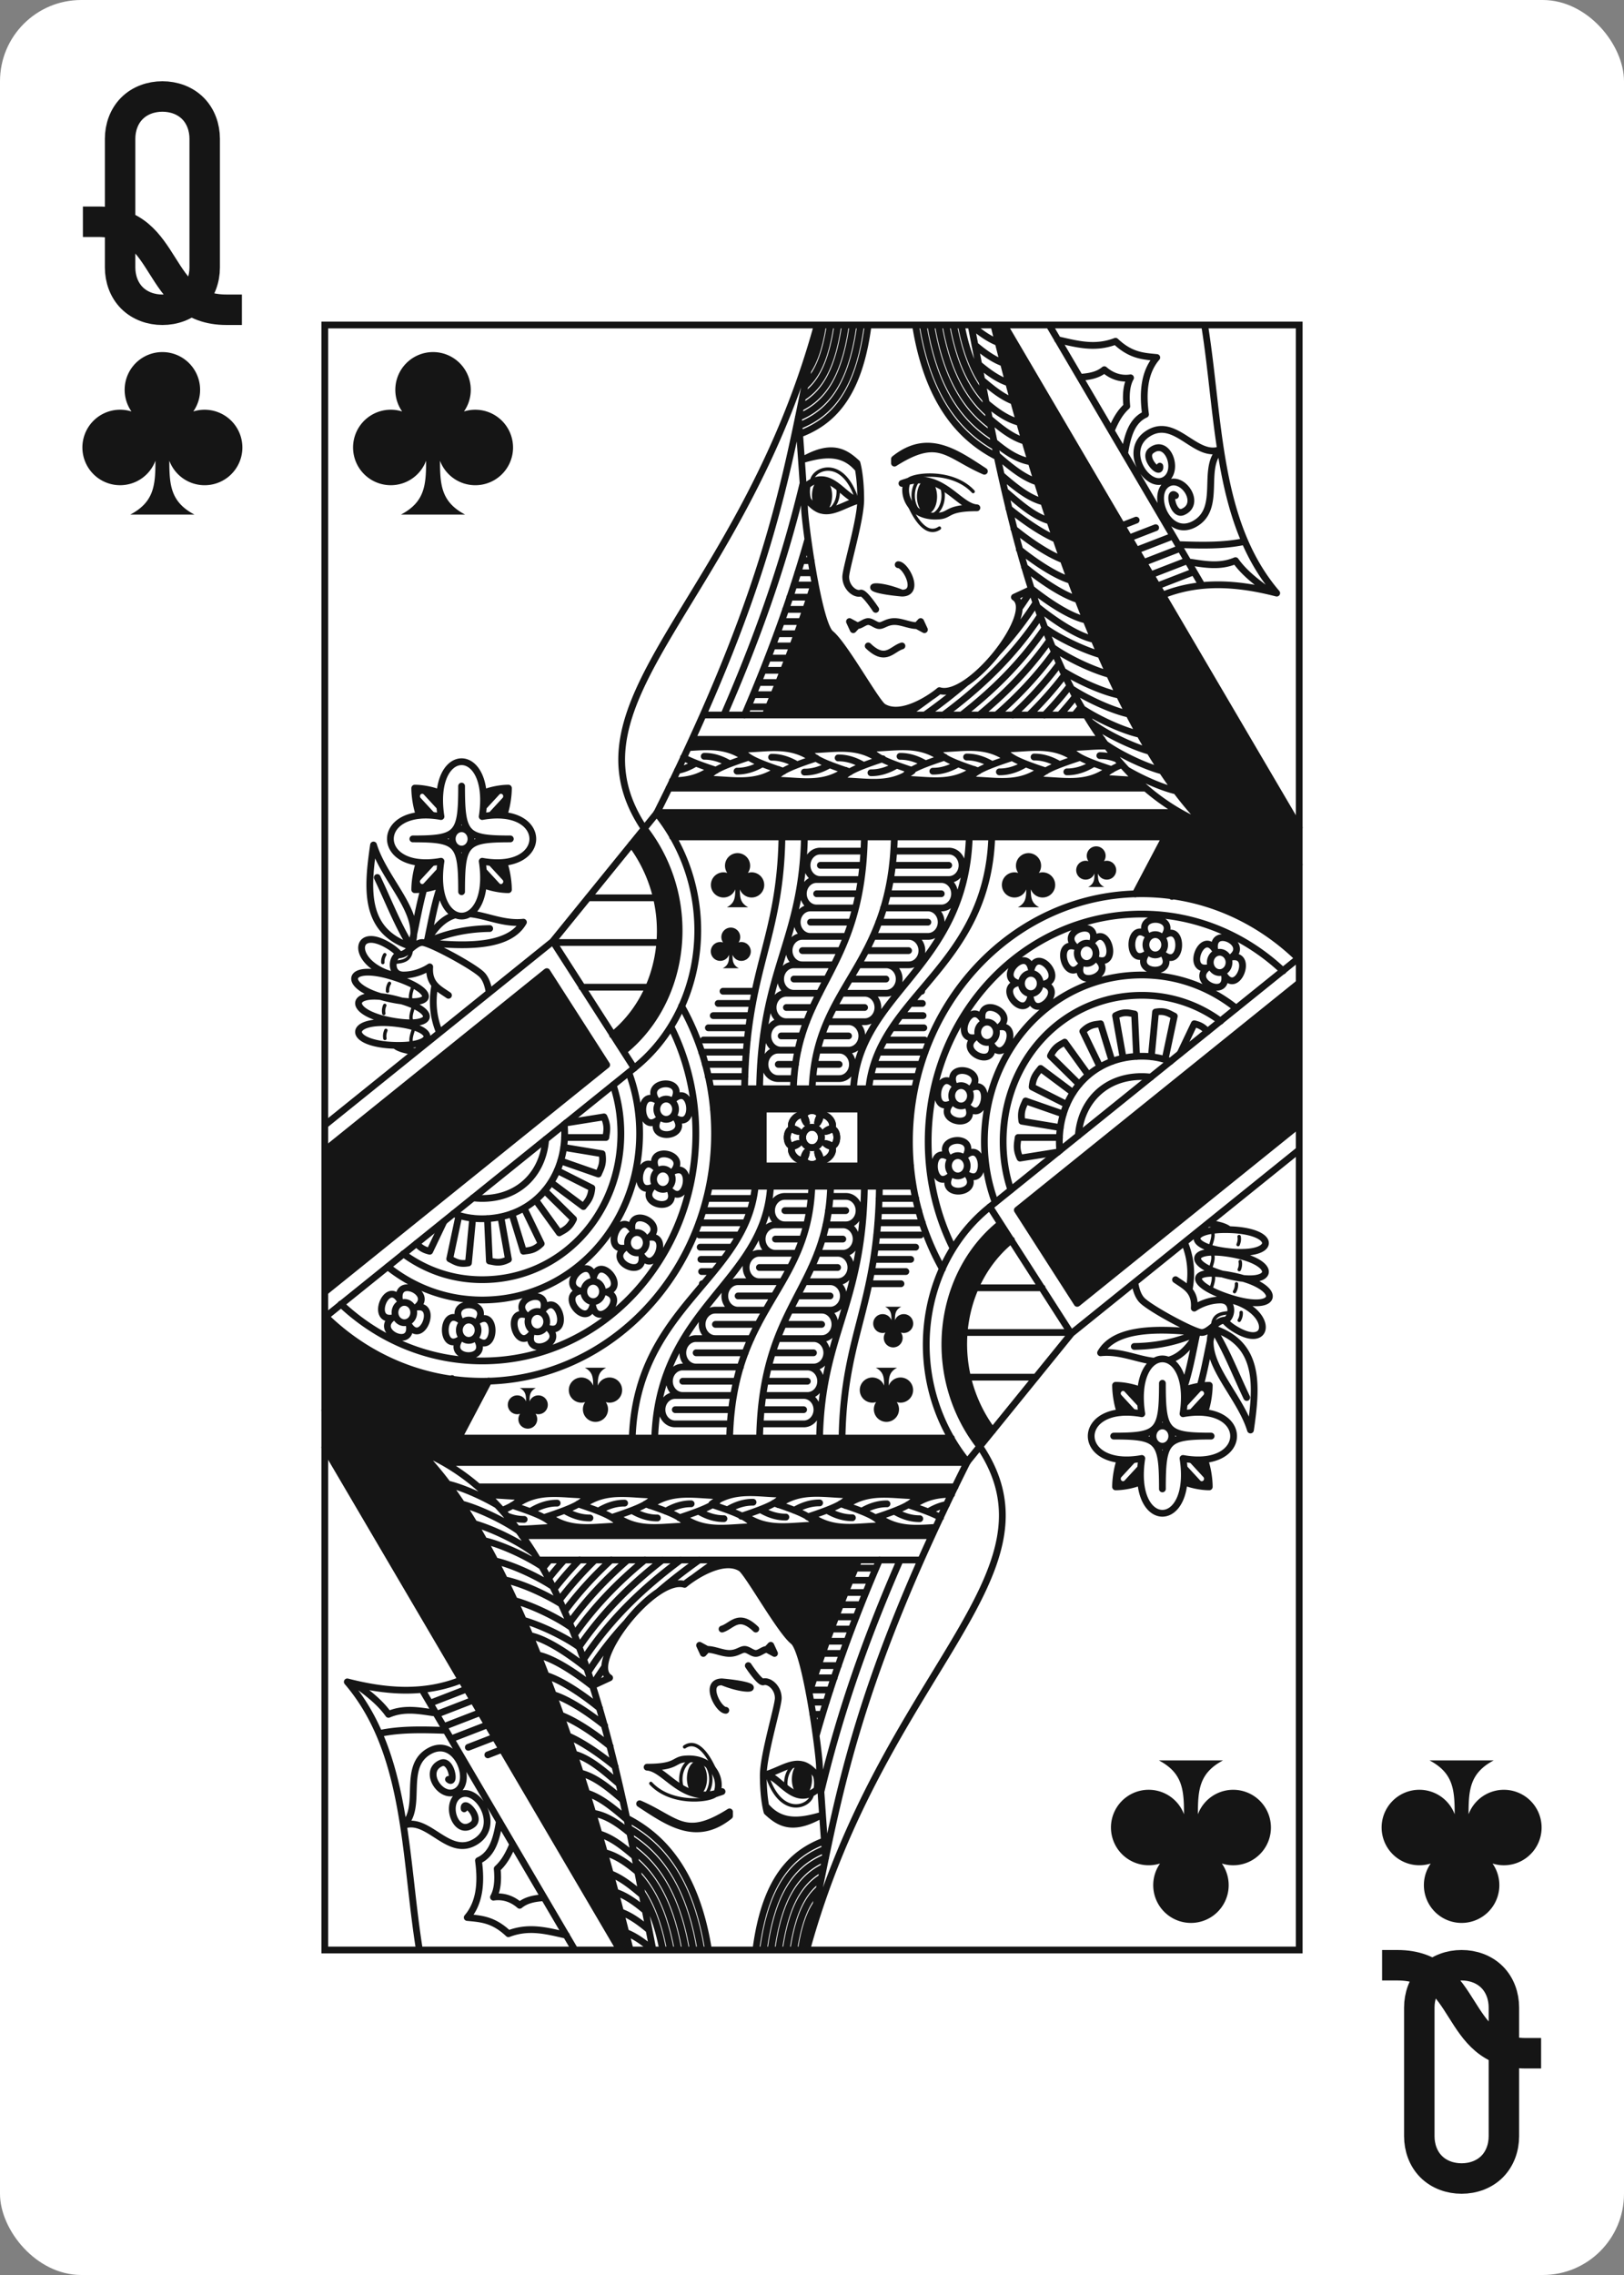 <svg xmlns="http://www.w3.org/2000/svg" xmlns:xlink="http://www.w3.org/1999/xlink" viewBox="0 0 240 336"><rect x="0" y="0" width="240" height="336" fill="#808080" stroke="none"/><use xlink:href="#a"/><use xlink:href="#b" x="48" y="48"/><use xlink:href="#c" transform="rotate(180 120 168)"/><g id="c"><use xlink:href="#d" width="36" height="36" x="6" y="12" stroke="#151515"/><use xlink:href="#e" width="24" height="24" x="12" y="52"/><use xlink:href="#f" x="48" y="48"/></g><defs><symbol id="d" fill="none" preserveAspectRatio="xMinYMid" viewBox="0 0 36 36"><path stroke-linecap="square" stroke-width="4.5" d="M8.5 20.75c10.8 0 8.2 13 19 13M11.75 18V8.5c0-1.67.569-3.319 1.75-4.5s2.83-1.75 4.5-1.75 3.319.569 4.5 1.75 1.75 2.83 1.75 4.5v19c0 1.67-.569 3.319-1.75 4.5s-2.83 1.75-4.5 1.75-3.318-.569-4.5-1.75-1.75-2.83-1.75-4.5z"/></symbol><symbol id="e" viewBox="0 0 16 16"><path fill="#151515" d="M15.88 9.392a3.717 3.717 0 0 1-7.197 1.306c-.003 2.446.154 4.073 2.474 5.302H4.838c2.322-1.229 2.479-2.855 2.475-5.302a3.716 3.716 0 1 1-2.36-4.85 3.717 3.717 0 1 1 6.09 0 3.72 3.72 0 0 1 4.836 3.544"/></symbol><symbol id="f" fill="none"><use xlink:href="#e" width="24" height="24" x="4" y="4"/><use xlink:href="#e" width="8" height="8" x="57" y="78"/><use xlink:href="#e" width="8" height="8" x="100" y="78"/><use xlink:href="#e" width="6" height="6" x="57" y="89"/><use xlink:href="#e" width="6" height="6" x="111" y="77"/><path fill="#151515" d="M73.488 22.66c.195 0 .389.066.57.194.18.127.344.314.482.55s.248.516.323.824c.074.308.113.638.113.972s-.039.664-.113.972a3 3 0 0 1-.323.824 1.75 1.75 0 0 1-.483.55 1 1 0 0 1-.57.193c-.394 0-.772-.267-1.051-.743-.28-.477-.436-1.122-.436-1.796s.157-1.32.436-1.796.657-.743 1.052-.744m15.508.146a1 1 0 0 1 .569.193c.18.127.344.315.483.55.138.236.248.516.322.824a4.2 4.2 0 0 1 0 1.944 3 3 0 0 1-.322.824 1.75 1.75 0 0 1-.483.55 1 1 0 0 1-.57.194c-.394 0-.773-.268-1.052-.744-.279-.477-.435-1.122-.435-1.796s.156-1.32.436-1.796c.278-.476.657-.743 1.052-.743M114.84 61.18q.552.78 1.133 1.53l-.43-.506a16 16 0 0 0-.677-.01q-.322.002-.643.014l-.244.01q-.189.007-.377.017-.638.035-1.277.078l-.668.04-.255.013q-.209.01-.417.017l-.257.009-.067.001q-.277.007-.553.006a2 2 0 0 0 .1.204l.017.028q.048.085.106.168v.001a2 2 0 0 0 .148.19h.001a2 2 0 0 0 .085.094q.043.045.091.09a3.3 3.3 0 0 0 .455.364q.131.09.283.18l.001.002q.151.09.327.184.172.092.37.186l.002.002c.661.317 1.527.657 2.667 1.057q.684.24 1.506.51c-.726.431-1.098.843-1.312 1.335.402-.002.804.01 1.207.028 1.208.056 2.42.176 3.626.177l-1.306-1.536a38 38 0 0 0 2.785 2.693l-70.404.04.534-1.098h.05l.307-.004h.002l.028-.001q.165-.005.329-.012h.002l.06-.004q.141-.007.282-.017c1.556-.116 3.097-.525 4.6-1.629l-.08.023q.053-.036.105-.074c.245.025.477.1.717.18-.726.43-1.098.841-1.311 1.334 3.53-.022 7.118 1.032 10.515-1.447q.36.122.75.25c-.726.431-1.097.843-1.31 1.335 3.53-.02 7.117 1.032 10.514-1.446q.304.103.632.211c-.726.43-1.097.842-1.31 1.335 3.184-.02 6.416.835 9.512-.817a2.3 2.3 0 0 0-.366.585c3.53-.022 7.117 1.032 10.514-1.447.205.07.413.139.633.211-.727.43-1.098.842-1.311 1.335 3.537-.021 7.134 1.037 10.537-1.463l-2.238-.928a57 57 0 0 0 2.981 1.056c-.726.43-1.098.842-1.311 1.335 3.538-.021 7.134 1.037 10.538-1.463l-4.355-1.806q-.446.147-.851.285l.358-.149c-3.404-2.5-7-1.44-10.538-1.462.299.69.908 1.22 2.37 1.868l-1.308-.542q-.446.147-.851.285l.358-.149c-3.404-2.5-7-1.44-10.538-1.462.197.456.534.842 1.159 1.239l-.815.272.358-.148c-1.808-1.328-3.671-1.652-5.55-1.667-1.659-.013-3.33.214-4.988.204.255.59.74 1.063 1.785 1.592l-.755.253.361-.15c-3.404-2.5-7-1.441-10.538-1.463.198.457.535.843 1.16 1.24q-.428.14-.816.272l.358-.148c-3.404-2.5-7-1.442-10.537-1.463.189.437.505.81 1.08 1.19l-.004-.002q-.448.147-.854.286l.361-.15a9 9 0 0 0-.649-.432l-.09-.054a8 8 0 0 0-.31-.174l-.074-.037a8 8 0 0 0-.601-.28l-.076-.032a8 8 0 0 0-.315-.119l-.09-.03a8 8 0 0 0-.243-.08l-.095-.029a8 8 0 0 0-.314-.087l-.017-.004a9 9 0 0 0-.316-.073l-.095-.02-.255-.048-.077-.014a10 10 0 0 0-.325-.049l-.064-.007a11 11 0 0 0-.627-.062l-.072-.006q-.03 0-.059-.003a14 14 0 0 0-.562-.023 17 17 0 0 0-1.083.01q-.096.002-.191.007a35 35 0 0 0-.63.03q-.618.037-1.235.077.286-.617.565-1.224zm-28.993 4.287c.282.096.575.194.888.298l-.068.042zM27.138 68.4c0 1.342-.308 3.018-.694 4.033-.773-.078-1.65-.059-2.632.08l2.454-2.659c.214-.225.067-.618-.232-.618a.32.32 0 0 0-.238.11l-2.454 2.657c.128-1.063.145-2.013.074-2.85.936-.42 2.483-.753 3.723-.753m-13.846 0c1.24 0 2.786.334 3.723.752-.072.838-.055 1.79.073 2.853l-2.454-2.66a.32.32 0 0 0-.239-.109c-.298 0-.445.393-.231.618l2.453 2.658c-.98-.138-1.858-.157-2.63-.08-.387-1.014-.695-2.69-.695-4.032m117.265 5.869c4.224 3.933 8.713 6.037 13.443 5.417v13.051l-.133.81c-5.056-4.914-11.495-8.239-18.646-9.192zM23.811 79.287c.982.14 1.86.158 2.633.08.386 1.015.695 2.69.695 4.033-1.24 0-2.787-.334-3.723-.752a14 14 0 0 0-.073-2.85l2.451 2.656c.314.354.797-.17.47-.509zm-7.192 0-2.454 2.658c-.326.34.157.863.47.51l2.454-2.659a14 14 0 0 0-.074 2.852c-.937.418-2.484.752-3.723.752 0-1.342.308-3.018.695-4.033.773.078 1.65.059 2.632-.08M32.79 95.514l8.864 13.761L0 142.831v-20.919z"/><path fill="#151515" d="M100.397 0 144 74.229v5.458C122.152 82.551 105.513 27.177 98.878 0zM72.419 37.978c.696 3.692 1.537 6.97 2.35 7.622 1.983 1.59 6.727 10.172 7.754 10.8.602.368 1.287.503 2 .48l-.136.72-19.241-.012c3.063-7.347 5.415-13.805 7.273-19.61m53.969 34.012a30 30 0 0 0 3.69 1.777l.444.535-5.273 10.057c-1.441-.25-2.964-.359-4.511-.359-.326 0-.652.005-.974.028l4.407-8.422-72.762-.032c-.709-1.273-1.511-2.431-2.354-3.536zm-79.17 2.4a23.7 23.7 0 0 1 2.26 3.477c5.412 10.156 2.961 22.725-5.281 29.371l-1.678-2.368c7.112-5.735 9.273-16.576 4.536-25.464a21 21 0 0 0-1.74-2.732zm39.961 38.393a39.5 39.5 0 0 0-.779 7.817c0 1.192.053 2.371.157 3.567l-7.356.033.023-8.4-21.785-.009c-.097-1.009-.227-1.997-.355-2.981z"/><path stroke="#151515" stroke-linecap="round" stroke-linejoin="round" d="M0 118.173 33.643 91.08m110.224 2.467C137.765 87.617 129.648 84 120.738 84 101.774 84 86.4 100.386 86.4 120.6c0 6.875 1.778 13.307 4.871 18.802m52.515-45.8L98.279 130.25m-11.11-17.45H57.122M0 142.832l41.656-33.547m-7.964-18.269 12.03 18.734M32.815 95.502l8.837 13.763m7.396-37.162L33.694 91.02m12.081 18.684c9.412-7.533 12.21-21.872 6.1-33.337a26.4 26.4 0 0 0-2.849-4.292m-4.83 35.163c8.243-6.646 10.694-19.214 5.281-29.37a23.7 23.7 0 0 0-2.26-3.479C34.464 55.387 61.497 41.08 72.78.017M32.766 95.525 0 121.912m42.519-17.042c7.112-5.735 9.273-16.575 4.536-25.464a21 21 0 0 0-1.74-2.732M33.779 91.2h15.723m-10.61-6.6H49.02M37.99 97.8h9.871M49.083 72h77.319m-75.55-3.6h70.458m-67.033-7.2h60.591m-58.936-3.6h56.556M72.831.02C69.03 16.988 67.697 30.972 55.904 57.6a342 342 0 0 1-6.88 14.542m2.374 3.458h72.731m-56.57.035c-.257 15.401-5.294 19.464-5.52 37.127m8.841-37.127c-.309 15.401-6.353 19.464-6.624 37.127m15.487-37.148c-.377 19.927-10.013 21.821-10.494 37.179m14.922-37.18c-.448 19.368-11.594 21.803-12.15 37.18m23.221-37.181c-.628 19.377-16.276 22.91-17.115 37.184m20.439-37.23c-.624 19.418-16.778 23.495-18.175 37.231m6.27 3.003H57.442m30.159-4.8h-6.925m7.43-1.8H81.14m7.572-1.8h-6.885m6.807-1.8h-5.906m5.799-1.8h-4.712m4.605-1.8h-3.33m3.222-1.8h-1.8M62.093 111h-5.42m5.49-1.8H56.24m6.044-1.8h-6.58m6.746-1.8h-6.488m6.69-1.8h-5.967m6.228-1.8h-5.506m5.82-1.8H58.13m5.456-1.8h-4.734m29.353 0h-.188M2.383 144.603C7.946 149.828 15.238 153 23.262 153c17.492 0 31.569-15.034 31.569-33.6 0-5.704-1.329-11.056-3.678-15.754M9.312 139.09c3.871 3.083 8.648 4.91 13.95 4.91 13.098 0 23.261-10.963 23.261-24.6 0-3.207-.562-6.213-1.595-8.986m-23.002 18.499q.642.086 1.336.087c5.453 0 9.003-3.725 9.381-8.706m-13.61 10.951a11.8 11.8 0 0 0 4.229.755c7.239 0 12.184-5.534 12.184-12.6q0-.68-.06-1.318M11.62 137.185c3.283 2.406 7.239 3.815 11.64 3.815 11.634 0 20.493-9.606 20.493-21.6 0-2.539-.397-4.916-1.136-7.133M79.2 115.8v8.4m40.567-40.158 4.446-8.43m.984 8.786 5.325-10.096M100.397 0 144 74.229m-20.192-34.334c5.524-2.215 11.173-1.76 16.869-.295-8.937-10.405-8.429-25.715-10.66-39.602M107.043 0l22.563 38.41M98.861-.06C105.49 27.106 122.142 82.554 144 79.689M95.492-.045c5.337 26.89 10.931 64.354 34.586 73.812m-1.627-37.322-5.415 2.095m4.451-3.737-5.415 2.095m4.349-3.91-5.416 2.095m4.349-3.911-5.416 2.095m2.85-3.331-3.916 1.515m1.036-2.63-2.103.814m21.555 9.58c-1.75-1.299-3.491-2.608-4.775-4.415-2.408 1.03-4.703.505-7.013.182m8.343-3.01c-3.072.667-6.424.574-9.783.46m6.198-13.98c-2.867 2.69.339 8.685-3.838 10.948-3.994 2.163-6.544-4.555-3.877-6 2.216-1.2 4.985 3 2.216 4.2-1.566.678-2.23-3.437-1.108-2.4m6.629-6.799c-3.702 1.38-6.663-4.97-10.724-2.34-3.833 2.482.021 8.427 2.581 6.77 2.126-1.377.349-6.166-2.075-4.284-1.37 1.064 1.473 3.886 1.271 2.303m-5.209-1.84c.419-2.492.981-4.854 3.096-5.81-.463-3.347-.157-6.28 1.662-8.4-1.923-.194-3.818-.236-6.093-2.4-3.098 1.192-5.818.384-8.576-.23m7.936 13.448c.561-1.355 1.218-2.64 2.302-3.618-.167-1.722-.032-3.168.554-4.2-.941.145-2.412.072-3.877-1.2-.996.831-2.281 1.035-3.619 1.126m-11.279-2.1c-1.543-.547-2.903-1.57-4.232-2.676m5 5.599c-1.63-.526-3.054-1.591-4.442-2.746m5.181 5.467c-1.732-.655-3.236-1.903-4.732-3.171m5.615 6.295c-1.844-.45-3.413-1.608-4.94-2.878m5.716 5.639c-1.959-.577-3.615-1.942-5.259-3.335m6.188 6.393c-2.081-.32-3.806-1.562-5.476-2.945m6.383 5.917c-2.145-.642-4.2-2.427-5.987-3.961m6.932 6.915c-2.25-.52-4.414-2.378-6.289-3.988m7.21 6.792c-2.41-.637-4.714-2.764-6.661-4.42m7.556 7.1c-2.433-1.04-5.238-3.1-6.98-4.536m8.048 7.592c-2.456-.917-5.423-3.054-7.303-4.585m8.412 7.623c-2.447-.742-5.568-2.936-7.605-4.569m8.684 7.41c-2.589-.795-5.923-3.202-7.931-4.847m9.125 7.864c-2.508-.519-5.98-2.937-8.193-4.708m9.374 7.572c-2.595-.502-6.263-3.096-8.481-4.895m9.453 7.16c-2.665-.756-6.262-2.517-8.29-3.992m9.6 6.9c-2.676-.722-6.394-2.528-8.478-4.04m9.938 7.098c-2.333-.433-5.963-2.056-8.399-3.586m9.817 6.387c-2.468-.523-6.197-2.24-8.542-3.786m10.161 6.777c-2.484-.537-6.217-2.262-8.546-3.807m10.014 6.321c-2.896-.807-6.936-2.83-8.845-4.382m10.68 7.28c-2.664-.71-6.384-2.51-8.486-4.024m10.563 6.977c-2.121-.49-5.079-1.793-7.317-3.106M70.684 23.346c-2.273 9.427-5.526 20.086-11.69 34.204m10.995-43.955c.32 4.4.903 12.534.903 13.405 0 1.8 2.012 17.105 3.877 18.6 1.983 1.59 6.727 10.172 7.754 10.8 2.859 1.749 7.6-1.761 8.308-2.4 4.489 1.367 14.571-11.65 11.077-13.8l2.573-1.195m-33.13-7.227c-2.112 7.417-4.991 15.777-9.327 25.84m10.39-19.692c-1.854 5.857-4.206 12.315-7.32 19.65M62.538 56.4h3.04m-2.28-1.8h3.02m-2.282-1.8h3.023M64.763 51h3.002m-2.298-1.8h2.99m-2.297-1.8h2.989m-2.322-1.8h2.97m-2.31-1.8h2.952m-2.34-1.8h2.97m-2.361-1.8h2.955m-2.346-1.8h2.94m-2.364-1.8h2.216m-1.644-1.8h1.417M99.35 48.428a52.3 52.3 0 0 0 5.746-7.398M88.654 57.61c2.088-1.488 4.138-3.058 6.12-4.776m-3.363 4.777c5.239-3.896 10.183-8.433 14.338-14.683m-11.65 14.68c4.474-3.49 8.69-7.541 12.329-12.845m-9.735 12.855c3.755-3.084 7.297-6.629 10.43-11.062m-7.88 11.046c3.064-2.662 5.965-5.678 8.591-9.293m-6.163 9.314c2.438-2.24 4.759-4.734 6.902-7.613m-4.505 7.592a54 54 0 0 0 5.27-5.937m-2.99 5.961a53 53 0 0 0 3.774-4.34m-1.517 4.316a53 53 0 0 0 2.333-2.745m-.167 2.746q.513-.598 1.015-1.221m-9.15-14.547a52 52 0 0 0 1.798-2.71M85.846 57.6c1.22-.838 2.429-1.699 3.622-2.593M99.692 66c1.275.01 2.521-.38 3.744-1.1m2.363.837c-3.403 2.5-7 1.442-10.538 1.463.484-1.117 1.773-1.814 6.184-3.269m-6.6-.126c1.274-.01 2.52.38 3.743 1.1m2.364-.838c-3.404-2.5-7-1.441-10.538-1.462.483 1.116 1.772 1.814 6.183 3.269m-6.74.027c1.274.01 2.52-.38 3.743-1.101m2.364.838c-3.404 2.5-7 1.441-10.538 1.463.483-1.117 1.772-1.815 6.183-3.27m-6.6-.126c1.274-.01 2.52.38 3.743 1.1m2.364-.837c-3.404-2.5-7-1.441-10.538-1.463.483 1.117 1.772 1.815 6.183 3.27m-6.051.358c1.275.01 2.52-.38 3.744-1.1m2.363.837c-3.404 2.5-7 1.441-10.538 1.463.484-1.117 1.772-1.814 6.184-3.27m-6.6-.126c1.274-.01 2.52.38 3.743 1.101m2.363-.838c-3.404-2.5-7-1.441-10.538-1.463.484 1.117 1.773 1.815 6.184 3.27m-6.741.026c1.275.01 2.52-.38 3.744-1.1m2.363.838c-3.404 2.5-7 1.441-10.538 1.462.484-1.116 1.772-1.814 6.184-3.269m-6.6-.126c1.274-.01 2.52.38 3.743 1.1m2.363-.837c-3.404-2.5-7-1.442-10.538-1.463.484 1.117 1.773 1.814 6.184 3.269m-6.86-.012c1.275.01 2.521-.38 3.744-1.1m2.364.837c-3.404 2.5-7 1.441-10.538 1.463.483-1.117 1.772-1.814 6.183-3.27m-6.6-.126c1.274-.01 2.52.38 3.743 1.101m2.364-.838c-2.74-2.013-5.606-1.719-8.466-1.539M53 63.863c.923.537 2.403 1.107 4.825 1.905M109.66 66c1.275.01 2.521-.38 3.744-1.1m2.364.837c-3.404 2.5-7 1.442-10.538 1.463.483-1.117 1.772-1.814 6.183-3.269m-6.6-.126c1.274-.01 2.521.38 3.743 1.1m2.364-.838c-3.404-2.5-7-1.441-10.538-1.462.483 1.116 1.772 1.814 6.184 3.269m8.977-3.669c-1.805-.066-3.628.206-5.436.195.484 1.116 1.773 1.814 6.184 3.269m-1.753-2.07a6.6 6.6 0 0 1 2.559.512m2.69 3.089c-1.607-.002-3.225-.215-4.832-.205.328-.756 1.024-1.32 2.81-2.057m-65.656.856c.874-.158 1.734-.5 2.584-1m2.363.838c-1.853 1.361-3.764 1.668-5.691 1.667m-16.078 54.16 5.697.941c.243 1.504-.212 2.185-.554 3l-5.577-1.945m-.52 1.414 5.134 2.589c-.125 1.522-.728 2.051-1.253 2.742l-4.8-3.587m-.916 1.232 4.263 4.203c-.64 1.36-1.382 1.608-2.107 2.036l-3.509-4.866m-1.712 1.197 2.548 5.266c-1.036 1.036-1.81.99-2.628 1.119l-1.709-5.565m-1.628.475 1.121 6.29c-1.269.665-1.998.376-2.815.242l-.29-6.279m-2.176-.049-.625 6.611c-1.389.265-2.017-.228-2.77-.598l1.363-6.422m15.822-13.654 5.609-.895c.64 1.361.389 2.157.282 3.044H35.42m-17.827 12.429-2.085 4.371c-1.02-.225-1.515-.67-1.935-1.145m12.87-63.218c.387-1.014.695-2.693.695-4.037-1.24 0-2.79.335-3.726.754m-6.393 0c-.936-.42-2.486-.754-3.727-.754 0 1.344.31 3.023.696 4.037m12.455 6.926c.387 1.014.695 2.693.695 4.037-1.24 0-2.79-.335-3.726-.754m-6.393 0c-.936.42-2.486.754-3.727.754 0-1.344.31-3.023.696-4.037M24.29 98.614c-.112-.802-.381-1.913-1.028-2.614-1.108-1.2-7.754-4.8-8.862-4.8S12.185 93 11.077 93s-1.662 3 .554 3c2.215 0 3.877-1.2 3.877-1.2-.193 2.594 1.423 3.252 2.769 4.2m-2.007-1.532c-.518 2.776-.145 5.009.66 6.978m-5.842-11.419a6.5 6.5 0 0 0-1.485-1.253c-4.987-3.142-5.775 1.713-.84 3.8 1.012.428 1.787.508 2.314.353m1.661-4.127c2.017-4.717-3.876-9.6-5.538-15-.935 6.459-1.504 12.726 5.538 15m0 0c-1.974-3.166-3.349-6.78-4.984-10.2m4.984 10.2c.69-2.865 1.144-5.81 1.91-8.537m4.641 3.862c-1.47.41-2.902 1.553-4.335 4.075m0 0c6.926.772 12.47.393 14.4-3-2.855.31-5.416-.976-7.835-1.225M14.954 91.2c2.66-1.23 5.715-2.013 9.415-2.062m45.801-73.02c2.091-.788 3.964-1.94 5.549-3.78 2.125-2.468 3.789-6.25 4.577-12.33m-10.21 14.87c1.844-.73 3.45-1.764 4.823-3.358C76.825 9.294 78.4 5.826 79.176.014m-9.18 13.62c1.589-.667 2.937-1.578 4.103-2.932 1.71-1.987 3.196-5.145 3.957-10.681m-7.443 10.655a8.1 8.1 0 0 0 1.865-1.612c1.308-1.518 2.61-4.067 3.335-9.033m-5.509 12.164a9.3 9.3 0 0 0 2.984-2.312c1.508-1.751 2.903-4.602 3.647-9.856m-5.982 8.946q.376-.332.715-.727c1.112-1.29 2.319-3.542 3.023-8.214M87.301.02c1.009 6.353 3.053 11.257 6.088 14.781 1.807 2.098 3.876 3.592 5.991 4.67M88.424.017c.993 6.088 2.948 10.681 5.775 13.965a18.2 18.2 0 0 0 4.866 3.982M89.549.014c.974 5.818 2.838 10.104 5.46 13.15a17 17 0 0 0 3.727 3.232M90.674.01c.954 5.543 2.726 9.525 5.145 12.335.8.93 1.662 1.718 2.566 2.389m-1.26-6.348c-1.308-2.01-2.371-4.7-3.065-8.369M91.8.002c.932 5.265 2.61 8.947 4.83 11.524q.671.779 1.399 1.422M92.929.005c.936 5.129 2.589 8.565 4.7 10.918m-26.21-4.24c.786-1.191 1.605-3.138 2.152-6.666M99.503 2.59c-1.45-.564-2.74-1.54-4.002-2.59M78.646 20.4v.657c-2.215-2.457-5.023-2.015-7.754-1.257 4.118-2.268 6.033-.991 7.754.6m0 0s.554 1.8.554 5.4m0 0c0 3-2.215 10.2-2.215 11.4 0 1.564 1.36 2.655 2.215 2.4.534-.16 2.215 2.4 2.215 2.4M79.2 25.8c-2.215.6-4.43-5.4-8.308-1.8m8.308 1.8c-3.239.791-5.538 3.6-8.308-.6m13.846 10.2c1.108 0 3.323 4.2.554 4.2m0 0c-4.43-1.8-6.646-.6 0 0m2.216 4.8 1.107.6-.553-1.2zm0 0c-1.108 0-2.216-.6-3.323-.6-1.108 0-1.662.6-2.216.6s-1.107-.6-1.661-.6-1.108.6-1.662.6m0 0-.554.6-.554-1.2zm6.646 3c-1.496.45-2.422 2.46-4.984 0m4.984-24c5.782-2.17 8.237 3.424 11.077 3.6-4.43 0-3.883 1.048-5.538 1.2-4.243.39-5.64-3.171-4.727-5.081M15.212 90.668c.547-2.626 1.022-5.252 1.837-7.652m-6.62 23.418c.681.533 1.989.772 3.024.879M79.493 79.8h-6.255m5.648 4.2h-6.198m5.146 4.2h-6.053m4.457 4.2h-5.66m3.607 4.2h-4.857m2.763 4.2h-3.873m2.266 4.2h-3.039m2.131 4.2h-2.562M79.25 81.9h-6.012c-1.082.017-1.966-.928-1.966-2.1 0-1.171.884-2.117 1.966-2.1h6.255m-1.071 8.4h-5.734c-1.082.017-1.967-.928-1.967-2.1 0-1.171.885-2.117 1.966-2.1h6.2m-1.78 8.4H71.78c-1.082.017-1.966-.928-1.966-2.1s.885-2.117 1.966-2.1h6.053m-2.587 8.4H70.58c-1.081.017-1.966-.928-1.966-2.1s.885-2.117 1.966-2.1h5.659m-3.129 8.4h-3.781c-1.082.017-1.966-.928-1.966-2.1 0-1.171.884-2.117 1.966-2.1h4.857m-2.981 8.4h-2.986c-1.081.017-1.966-.928-1.966-2.1 0-1.171.885-2.117 1.966-2.1h3.873m-2.146 8.4h-2.5c-1.08.017-1.966-.928-1.966-2.1s.885-2.117 1.966-2.1h3.039m-1.155 8.4h-2.315c-1.081.017-1.966-.928-1.966-2.1s.885-2.117 1.966-2.1h2.562m22.628-27.3H83.88m7.224 4.2h-7.95m5.968 4.2h-7.26m4.41 4.2h-6.296m2.944 4.2h-5.307m2.158 4.2h-4.532M77.4 105h-3.973m2.583 4.2h-3.634m11.697-31.5h8.131c1.082-.017 1.966.928 1.966 2.1s-.884 2.117-1.966 2.1H83.88m-.298 0h7.522c1.081-.017 1.966.928 1.966 2.1 0 1.171-.885 2.117-1.966 2.1h-7.95m-.584 0h6.552c1.081-.017 1.966.928 1.966 2.1 0 1.171-.885 2.117-1.966 2.1h-7.26m-.866 0h5.276c1.082-.017 1.966.928 1.966 2.1 0 1.171-.884 2.117-1.966 2.1h-6.296m-1.148 0h4.092c1.082-.017 1.966.928 1.966 2.1S84 98.717 82.92 98.7h-5.307m-1.224 0h3.382c1.08-.017 1.966.928 1.966 2.1s-.885 2.117-1.966 2.1h-4.532m-1 0H77.4c1.081-.017 1.966.928 1.966 2.1s-.885 2.117-1.966 2.1h-3.973m-.611 0h3.194c1.082-.017 1.966.928 1.966 2.1s-.884 2.117-1.966 2.1h-3.634m-1.207 6.527c-.391-2.97-3.916.849-1.175 1.273-2.215-1.8-2.215 3.6 0 1.8-2.741.424.784 4.243 1.175 1.273-1.661 2.4 3.323 2.4 1.662 0 .391 2.97 3.916-.849 1.175-1.273 2.215 1.8 2.215-3.6 0-1.8 2.741-.424-.784-4.243-1.175-1.273 1.661-2.4-3.323-2.4-1.662 0M70.615 120c0 .398.146.779.406 1.061s.612.439.979.439.72-.158.979-.439c.26-.282.406-.663.406-1.061s-.146-.779-.406-1.061A1.33 1.33 0 0 0 72 118.5c-.367 0-.72.158-.98.439a1.57 1.57 0 0 0-.405 1.061m-21.546-4.06c.029.396.202.764.481 1.023.28.258.642.386 1.008.355s.706-.219.944-.521c.239-.303.357-.696.328-1.092a1.54 1.54 0 0 0-.481-1.023 1.32 1.32 0 0 0-1.008-.355 1.35 1.35 0 0 0-.944.521 1.58 1.58 0 0 0-.328 1.092m2.87 1.26c2.89 1.56 2.413-5.02-.217-2.991 1.44-3.131-4.634-2.615-2.761.235-2.89-1.56-2.414 5.02.217 2.991-1.44 3.132 4.633 2.615 2.76-.235m-3.333 8.694a1.6 1.6 0 0 0 .227 1.121c.103.162.236.3.389.406q.232.161.502.214c.18.035.363.031.54-.011q.269-.064.496-.234c.15-.112.276-.256.375-.421a1.62 1.62 0 0 0-.029-1.667 1.4 1.4 0 0 0-.39-.406 1.3 1.3 0 0 0-.502-.214 1.3 1.3 0 0 0-.54.011 1.3 1.3 0 0 0-.495.234 1.5 1.5 0 0 0-.375.422 1.6 1.6 0 0 0-.198.545m2.481 2.006c2.432 2.302 3.51-4.194.49-2.953 2.125-2.634-3.872-3.801-2.726-.53-2.432-2.302-3.509 4.194-.49 2.953-2.124 2.635 3.872 3.801 2.726.53m-6.234 7.051a1.62 1.62 0 0 0-.013 1.148c.137.369.403.664.74.821a1.3 1.3 0 0 0 1.513-.306c.13-.138.234-.302.305-.483a1.6 1.6 0 0 0 .013-1.148 1.45 1.45 0 0 0-.74-.821 1.28 1.28 0 0 0-1.06-.013 1.4 1.4 0 0 0-.453.319c-.13.138-.234.302-.305.483m2 2.559c1.893 2.835 4.29-3.232 1.09-2.758 2.617-2.05-2.983-4.647-2.546-1.18-1.892-2.836-4.289 3.232-1.09 2.758-2.616 2.049 2.984 4.646 2.547 1.18m-8.137 4.137a1.56 1.56 0 0 0-.44 1.045c-.013.397.12.784.37 1.075.125.144.274.261.44.342a1.3 1.3 0 0 0 1.058.041c.17-.069.327-.174.46-.308.269-.271.427-.647.44-1.045a1.57 1.57 0 0 0-.371-1.075 1.4 1.4 0 0 0-.439-.342 1.3 1.3 0 0 0-1.06-.041q-.257.105-.458.308m.875 3.218c.673 3.421 5.13-1.079 2.026-2.046 3.158-.729-.996-5.557-1.889-2.194-.672-3.422-5.129 1.078-2.025 2.045-3.159.729.995 5.557 1.888 2.195m-8.576.899a1.4 1.4 0 0 0-.822.723c-.175.35-.214.761-.11 1.142.052.189.138.365.253.518s.256.28.416.373a1.3 1.3 0 0 0 1.053.119c.352-.114.648-.374.823-.724s.214-.761.11-1.142a1.5 1.5 0 0 0-.253-.517 1.4 1.4 0 0 0-.416-.374 1.28 1.28 0 0 0-1.054-.118m-.537 3.303c-.802 3.389 5.037 1.505 2.655-.856 3.128.869 1.39-5.457-.79-2.875.802-3.389-5.037-1.506-2.655.856-3.128-.87-1.39 5.456.79 2.875m-9.164-2.101a1.33 1.33 0 0 0-.992.404 1.56 1.56 0 0 0-.438 1.045c-.006.197.024.393.088.578s.16.353.285.497.273.26.439.341.344.127.526.133c.367.014.724-.132.992-.403.268-.272.426-.648.438-1.046a1.6 1.6 0 0 0-.088-.577 1.5 1.5 0 0 0-.285-.498 1.4 1.4 0 0 0-.439-.341 1.3 1.3 0 0 0-.526-.133m-1.476 2.948c-1.753 2.939 4.336 3.158 2.768.1 2.712 1.899 2.915-4.697.092-2.998 1.753-2.939-4.336-3.158-2.768-.1-2.712-1.899-2.915 4.698-.092 2.998m-7.544-5.442a1.3 1.3 0 0 0-1.06-.006 1.45 1.45 0 0 0-.753.808 1.6 1.6 0 0 0-.005 1.148c.068.182.17.348.298.488s.28.252.447.328c.339.154.72.156 1.06.006s.61-.441.753-.808a1.6 1.6 0 0 0-.292-1.636 1.4 1.4 0 0 0-.448-.328m-2.35 2.185c-2.604 2.068 3.013 4.625 2.554 1.162 1.909 2.822 4.27-3.263 1.073-2.765 2.604-2.069-3.012-4.626-2.553-1.163-1.91-2.821-4.27 3.263-1.073 2.766M23.263 72.6c1.661-10.8-7.754-10.8-6.093 0-9.969-1.8-9.969 8.4 0 6.6-1.661 10.8 7.754 10.8 6.093 0 9.969 1.8 9.969-8.4 0-6.6m-3.047-4.5c0 7.2-.553 7.8-7.2 7.8 6.647 0 7.2.6 7.2 7.8 0-7.2.554-7.8 7.2-7.8-6.646 0-7.2-.6-7.2-7.8m-1.384 7.8c0 .398.146.78.405 1.06.26.282.612.44.98.44.367 0 .719-.158.978-.44.26-.28.406-.662.406-1.06s-.146-.78-.406-1.06a1.33 1.33 0 0 0-.979-.44c-.367 0-.72.158-.979.44a1.56 1.56 0 0 0-.405 1.06m-7.754 20.7c-8.308-3-9.066 1.432-1.108 3 6.092 1.201 6.594-1.02 1.108-3m.2 3.206c-7.825-2.272-8.591 1.835-.948 3.047 5.851.927 6.292-1.495.947-3.047m-.122 3.431c-7.962-1.162-8.276 3.021-.607 3.156 5.872.104 6.046-2.362.607-3.156M97.477 21.6c-4.195-2.736-8.357-5.766-13.292-1.8v.6c6.646-4.2 7.753-1.2 13.292 1.2"/><path stroke="#151515" stroke-linecap="round" stroke-linejoin="round" stroke-width=".5" d="M12.797 92.064c-.04 1.85-1.334 1.975-2.648 2.073m2.983 3.272c-.402 1.118-.692 2.065-.227 2.53m.299.488c-.402 1.118-.692 2.064-.227 2.53m.227.799c-.402 1.118-.692 2.064-.227 2.53m-3.42-9.053a2 2 0 0 0-.287 1.159m-.408 2.097a2 2 0 0 0-.14 1.19m.307 2.503c-.164.38-.224.775-.149 1.189M8.862 93a2 2 0 0 0-.288 1.159M95.815 24.6c-3.306-3.571-9.96-2.426-9.721-1.458M90.83 30c-2.39 1.607-4.431-3-4.985-4.8m-7.2.6c-1.945-6.154-6.092-4.8-6.646-3m15.797.045c-.514.55-.843 1.4-.843 2.355 0 1.657.992 3 2.215 3 1.224 0 2.216-1.343 2.216-3a3.9 3.9 0 0 0-.27-1.434m-19.501-.313c-.108.353-.168.74-.168 1.147 0 1.657.992 3 2.216 3 1.223 0 2.215-1.343 2.215-3q0-.406-.076-.78"/></symbol><rect id="a" width="240" height="336" fill="#fff" rx="12" ry="12"/><path id="b" fill="none" stroke="#151515" d="M0 0h144v240H0z"/></defs></svg>